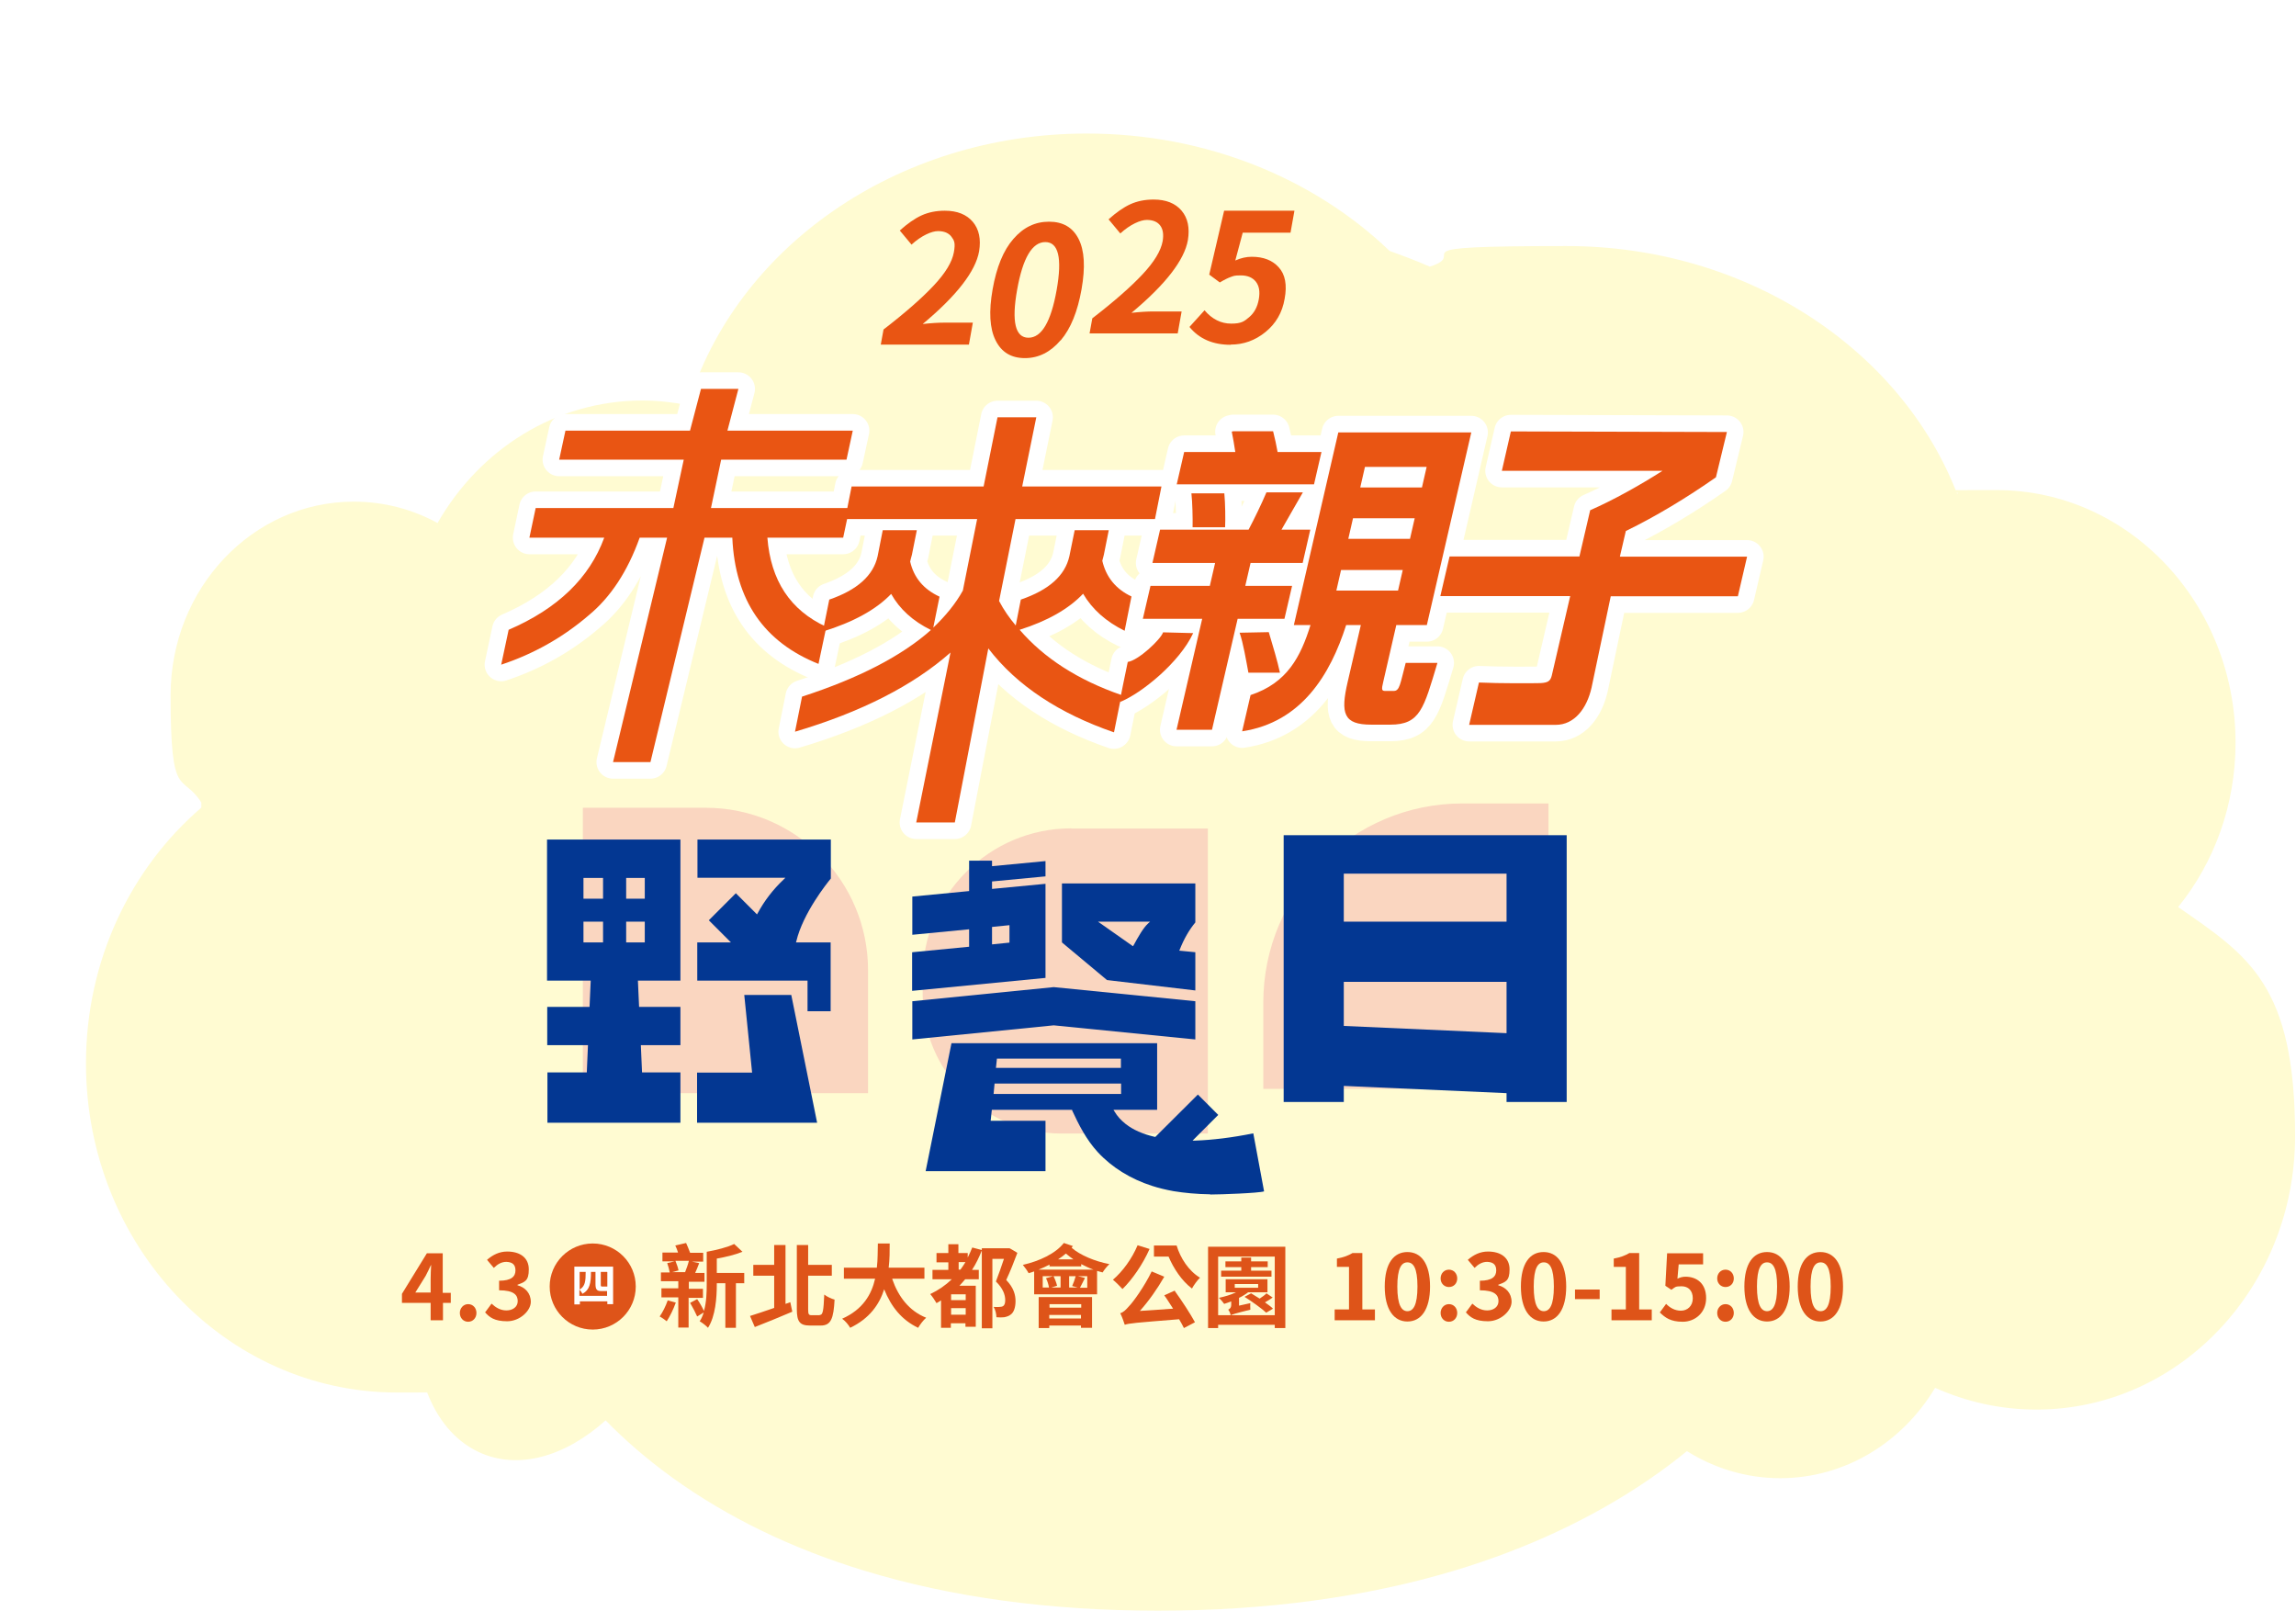 <svg width="1039" height="729" viewBox="0 0 1039 729" fill="none" xmlns="http://www.w3.org/2000/svg">
<g filter="url(#filter0_d_97_354)">
<path d="M974.861 393.622C990.992 373.666 1000.74 347.679 1000.74 319.386C1000.74 256.236 952.349 205.06 892.611 205.06C832.873 205.06 880.557 205.592 874.707 206.656C849.447 141.466 779.871 94.636 697.976 94.636C616.08 94.636 655.432 97.918 636.111 103.949C630.261 101.377 624.145 99.071 617.941 96.853C583.818 64.126 535.07 43.726 480.916 43.726C394.5 43.726 321.822 95.878 300.462 166.655C293.726 165.325 286.812 164.527 279.811 164.527C240.458 164.527 206.069 186.789 187.102 219.96C175.757 213.752 162.817 210.293 149.167 210.293C103.433 210.293 66.296 249.495 66.296 297.922C66.296 346.349 71.437 332.601 80.212 346.437V348.743C48.393 376.061 28.008 417.747 28.008 464.488C28.008 546.707 91.025 613.405 168.755 613.405C246.485 613.405 177.707 613.139 182.138 612.695C186.836 625.29 194.724 635.135 205.626 640.279C223.441 648.705 244.89 642.408 263.148 626C271.302 634.337 281.317 643.206 293.46 651.987C318.188 669.814 347.348 684.005 379.965 693.939C419.317 706.001 464.076 712.121 513.09 712.121C562.103 712.121 607.128 706.001 647.101 694.028C680.161 684.094 709.941 670.169 735.644 652.519C741.76 648.35 747.344 644.093 752.484 639.924C764.804 647.641 779.251 652.164 794.673 652.164C824.187 652.164 850.068 635.845 864.781 611.276C878.873 617.574 894.295 621.121 910.603 621.121C975.305 621.121 1027.69 565.688 1027.69 497.305C1027.69 428.922 1006.68 415.884 974.861 393.8V393.622Z" fill="#FFFBD2"/>
</g>
<path d="M398.577 155.923L399.818 149.094C409.834 141.378 417.367 134.726 422.597 129.138C427.826 123.55 430.839 118.583 431.637 114.237C432.435 109.891 431.814 108.827 430.573 107.142C429.333 105.457 427.294 104.57 424.458 104.57C421.622 104.57 416.924 106.61 412.493 110.69L407.175 104.304C410.631 101.199 413.911 98.893 417.013 97.474C420.115 96.055 423.66 95.346 427.56 95.346C433.144 95.346 437.398 97.031 440.234 100.401C443.071 103.772 443.957 108.206 443.071 113.705C441.475 122.752 432.967 133.75 417.545 146.611C421.622 146.167 424.812 145.99 427.383 145.99H440.234L438.462 155.923H398.666H398.577Z" fill="#E95513"/>
<path d="M479.941 153.972C475.421 159.294 470.015 162.043 463.81 162.043C457.606 162.043 453.175 159.382 450.516 153.972C447.857 148.65 447.414 140.934 449.186 130.912C450.959 120.889 454.061 113.262 458.581 108.118C463.101 102.885 468.419 100.312 474.712 100.312C481.005 100.312 485.437 102.885 488.096 108.118C490.754 113.35 491.198 120.889 489.425 130.912C487.652 140.934 484.55 148.65 480.03 153.972H479.941ZM460.265 131.178C457.695 145.635 459.467 152.819 465.406 152.819C471.344 152.819 475.598 145.635 478.169 131.178C480.739 116.721 478.966 109.537 473.028 109.537C467.09 109.537 462.835 116.721 460.265 131.178Z" fill="#E95513"/>
<path d="M493.059 150.868L494.3 144.038C504.315 136.322 511.849 129.67 517.078 124.082C522.307 118.495 525.321 113.528 526.118 109.182C526.65 106.166 526.296 103.772 525.055 102.086C523.814 100.401 521.776 99.514 518.939 99.514C516.103 99.514 511.406 101.554 506.974 105.634L501.656 99.248C505.113 96.144 508.392 93.838 511.494 92.419C514.596 91 518.142 90.29 522.041 90.29C527.625 90.29 531.88 91.975 534.716 95.346C537.552 98.716 538.438 103.151 537.552 108.65C535.957 117.696 527.448 128.694 512.026 141.555C516.103 141.112 519.294 140.934 521.864 140.934H534.716L532.943 150.868H493.148H493.059Z" fill="#E95513"/>
<path d="M556.874 156.012C548.897 156.012 542.693 153.351 538.261 147.941L545.086 140.402C548.454 144.393 552.531 146.433 557.14 146.433C561.749 146.433 562.99 145.458 565.294 143.506C567.598 141.555 569.016 138.894 569.637 135.435C570.257 131.976 569.814 129.404 568.307 127.453C566.801 125.59 564.585 124.615 561.483 124.615C558.381 124.615 558.292 124.881 556.963 125.324C555.722 125.768 554.038 126.566 551.999 127.808L547.213 124.26L553.949 95.346H585.768L583.995 105.279H562.369L559.001 117.874C561.571 116.721 564.053 116.189 566.446 116.189C571.764 116.189 575.841 117.785 578.677 120.978C581.602 124.171 582.489 128.961 581.336 135.169C580.273 141.466 577.348 146.433 572.65 150.247C567.953 154.061 562.724 155.923 556.963 155.923L556.874 156.012Z" fill="#E95513"/>
<path d="M331.394 243.287C332.635 271.669 345.753 290.56 370.392 300.405L373.938 283.642C357.541 276.103 348.766 262.622 347.259 243.287H381.56L384.396 229.894H321.734L326.342 207.987H383.067L385.903 194.86H329.179L334.142 175.968H317.213L312.25 194.86H255.88L253.044 207.987H309.414L304.716 229.894H242.408L239.572 243.287H273.429C266.782 261.469 252.423 275.394 230.177 284.973L226.809 300.76C241.256 295.971 254.551 288.609 266.516 278.321C276.265 270.249 283.976 258.631 289.472 243.287H301.88L277.418 344.841H294.346L318.809 243.287H331.394Z" fill="#E95513" stroke="white" stroke-width="15" stroke-linecap="round" stroke-linejoin="round"/>
<path d="M504.138 331.271L507.506 314.508C487.741 307.678 472.408 297.744 461.417 284.973C474.003 280.981 483.575 275.571 490.134 268.653C494.211 275.66 500.593 281.336 508.924 285.416L512.026 269.895C504.847 266.524 500.504 261.025 498.82 253.752C498.997 252.866 499.352 251.89 499.529 251.003L501.745 239.916H486.323L483.93 251.624C481.98 260.493 474.623 266.968 461.949 271.314L459.645 283.021C456.808 279.651 454.238 276.015 452.111 271.935L459.556 234.861H522.662L525.587 220.138H462.57L468.951 188.829H451.402L445.109 220.138H385.371L382.446 234.861H442.184L435.714 267.234C432.435 273.176 427.826 278.764 422.331 283.997L425.167 269.983C417.899 266.613 413.556 261.38 411.872 254.107C412.049 253.132 412.404 252.067 412.67 251.003L414.886 239.916H399.464L397.159 251.624C395.209 260.493 387.853 266.968 375.267 271.314L372.342 285.771C386.08 281.514 396.362 275.926 403.275 268.742C407.086 275.571 413.113 281.07 421.267 285.061C408.15 296.769 388.651 306.88 362.947 315.217L359.757 331.093C389.714 322.224 413.29 310.162 430.13 295.261L414.62 372.158H432.08L447.236 293.398C460.176 310.339 479.587 322.933 504.049 331.359" fill="#E95513"/>
<path d="M504.138 331.271L507.506 314.508C487.741 307.678 472.408 297.744 461.417 284.973C474.003 280.981 483.575 275.571 490.134 268.653C494.211 275.66 500.593 281.336 508.924 285.416L512.026 269.895C504.847 266.524 500.504 261.025 498.82 253.752C498.997 252.866 499.352 251.89 499.529 251.003L501.745 239.916H486.323L483.93 251.624C481.98 260.493 474.623 266.968 461.949 271.314L459.645 283.021C456.808 279.651 454.238 276.015 452.111 271.935L459.556 234.861H522.662L525.587 220.138H462.57L468.951 188.829H451.402L445.109 220.138H385.371L382.446 234.861H442.184L435.714 267.234C432.435 273.176 427.826 278.764 422.331 283.997L425.167 269.983C417.899 266.613 413.556 261.38 411.872 254.107C412.049 253.132 412.404 252.067 412.67 251.003L414.886 239.916H399.464L397.159 251.624C395.209 260.493 387.853 266.968 375.267 271.314L372.342 285.771C386.08 281.514 396.362 275.926 403.275 268.742C407.086 275.571 413.113 281.07 421.267 285.061C408.15 296.769 388.651 306.88 362.947 315.217L359.757 331.093C389.714 322.224 413.29 310.162 430.13 295.261L414.62 372.158H432.08L447.236 293.398C460.176 310.339 479.587 322.933 504.049 331.359" stroke="white" stroke-width="15" stroke-linecap="round" stroke-linejoin="round"/>
<path d="M733.074 251.712L735.733 240.271C749.293 233.708 763.74 224.927 776.503 215.969L781.467 195.481L683.706 195.215L679.629 213.042H752.307C742.203 219.517 729.972 226.346 719.602 230.869L714.727 251.801H655.964L651.798 269.717H710.561L702.23 305.638C701.609 308.21 700.457 308.92 697.089 309.097C694.43 309.186 678.211 309.275 669.259 308.831L664.827 327.989C678.654 327.989 703.559 327.989 704.002 327.989C712.511 327.989 718.095 320.539 720.222 311.137L728.908 269.806H786.43L790.596 251.89H733.074V251.712Z" fill="#E95513" stroke="white" stroke-width="15" stroke-linecap="round" stroke-linejoin="round"/>
<path d="M597.999 204.528H578.145C577.614 201.512 576.905 198.23 576.107 195.126H558.115L557.406 195.303C557.937 198.053 558.558 201.335 559.001 204.528H535.868L532.5 219.162H594.631L597.999 204.528Z" fill="#E95513" stroke="white" stroke-width="15" stroke-linecap="round" stroke-linejoin="round"/>
<path d="M526.296 286.214C525.144 289.407 515.217 298.809 510.342 299.518C510.342 299.518 506.531 317.701 506.708 317.701C516.546 313.798 533.829 299.696 539.945 286.48L526.296 286.126V286.214Z" fill="#E95513" stroke="white" stroke-width="15" stroke-linecap="round" stroke-linejoin="round"/>
<path d="M579.209 304.396C578.057 298.986 576.018 292.334 574.157 286.037L560.951 286.303C562.546 290.738 563.876 298.72 564.939 304.396H579.298H579.209Z" fill="#E95513" stroke="white" stroke-width="15" stroke-linecap="round" stroke-linejoin="round"/>
<path d="M604.735 267.234L606.862 257.921H634.781L632.654 267.234H604.735ZM612.269 234.506H640.188L638.061 243.819H610.141L612.269 234.506ZM617.675 211.268H645.594L643.467 220.581H615.548L617.675 211.268ZM636.111 299.962C633.629 309.275 633.452 312.645 630.704 312.645H626.893C625.297 312.645 625.032 312.201 626.007 308.299L631.856 282.844H645.683L665.802 195.658H605.621L585.502 282.844H593.036C588.604 297.035 582.577 309.009 565.914 314.508L562.103 330.916C588.958 326.836 601.987 305.283 609.167 282.844H615.814L609.876 308.476C606.508 322.933 608.014 327.9 620.511 327.9H629.109C642.669 327.9 644.265 320.627 650.469 299.962H636.111Z" fill="#E95513" stroke="white" stroke-width="15" stroke-linecap="round" stroke-linejoin="round"/>
<path d="M589.49 222.798H573.093C570.789 228.209 567.687 234.595 565.028 239.65H524.966L521.51 254.728H549.872L547.479 265.105H520.623L517.167 280.006H544.022L532.411 330.206H548.454L560.065 280.006H581.248L584.704 265.105H563.521L565.914 254.728H589.49L592.947 239.65H579.918C582.843 234.595 586.122 228.741 589.579 222.798" fill="#E95513"/>
<path d="M589.49 222.798H573.093C570.789 228.209 567.687 234.595 565.028 239.65H524.966L521.51 254.728H549.872L547.479 265.105H520.623L517.167 280.006H544.022L532.411 330.206H548.454L560.065 280.006H581.248L584.704 265.105H563.521L565.914 254.728H589.49L592.947 239.65H579.918C582.843 234.595 586.122 228.741 589.579 222.798" stroke="white" stroke-width="15" stroke-linecap="round" stroke-linejoin="round"/>
<path d="M554.392 238.586C554.569 235.127 554.481 227.677 554.038 223.242H539.147C539.591 227.144 539.768 234.506 539.679 238.586H554.481H554.392Z" fill="#E95513" stroke="white" stroke-width="15" stroke-linecap="round" stroke-linejoin="round"/>
<path d="M331.394 243.287C332.635 271.669 345.753 290.56 370.392 300.405L373.938 283.642C357.541 276.103 348.766 262.622 347.259 243.287H381.56L384.396 229.894H321.734L326.342 207.987H383.067L385.903 194.86H329.179L334.142 175.968H317.213L312.25 194.86H255.88L253.044 207.987H309.414L304.716 229.894H242.408L239.572 243.287H273.429C266.782 261.469 252.423 275.394 230.177 284.973L226.809 300.76C241.256 295.971 254.551 288.609 266.516 278.321C276.265 270.249 283.976 258.631 289.472 243.287H301.88L277.418 344.841H294.346L318.809 243.287H331.394Z" fill="#E95513"/>
<path d="M504.138 331.271L507.506 314.508C487.741 307.678 472.408 297.744 461.417 284.973C474.003 280.981 483.575 275.571 490.134 268.653C494.211 275.66 500.593 281.336 508.924 285.416L512.026 269.895C504.847 266.524 500.504 261.025 498.82 253.752C498.997 252.866 499.352 251.89 499.529 251.003L501.745 239.916H486.323L483.93 251.624C481.98 260.493 474.623 266.968 461.949 271.314L459.645 283.021C456.808 279.651 454.238 276.015 452.111 271.935L459.556 234.861H522.662L525.587 220.138H462.57L468.951 188.829H451.402L445.109 220.138H385.371L382.446 234.861H442.184L435.714 267.234C432.435 273.176 427.826 278.764 422.331 283.997L425.167 269.983C417.899 266.613 413.556 261.38 411.872 254.107C412.049 253.132 412.404 252.067 412.67 251.003L414.886 239.916H399.464L397.159 251.624C395.209 260.493 387.853 266.968 375.267 271.314L372.342 285.771C386.08 281.514 396.362 275.926 403.275 268.742C407.086 275.571 413.113 281.07 421.267 285.061C408.15 296.769 388.651 306.88 362.947 315.217L359.757 331.093C389.714 322.224 413.29 310.162 430.13 295.261L414.62 372.158H432.08L447.236 293.398C460.176 310.339 479.587 322.933 504.049 331.359" fill="#E95513"/>
<path d="M733.074 251.712L735.733 240.271C749.293 233.708 763.74 224.927 776.503 215.969L781.467 195.481L683.706 195.215L679.629 213.042H752.307C742.203 219.517 729.972 226.346 719.602 230.869L714.727 251.801H655.964L651.798 269.717H710.561L702.23 305.638C701.609 308.21 700.457 308.92 697.089 309.097C694.43 309.186 678.211 309.275 669.259 308.831L664.827 327.989C678.654 327.989 703.559 327.989 704.002 327.989C712.511 327.989 718.095 320.539 720.222 311.137L728.908 269.806H786.43L790.596 251.89H733.074V251.712Z" fill="#E95513"/>
<path d="M597.999 204.528H578.145C577.614 201.512 576.905 198.23 576.107 195.126H558.115L557.406 195.303C557.937 198.053 558.558 201.335 559.001 204.528H535.868L532.5 219.162H594.631L597.999 204.528Z" fill="#E95513"/>
<path d="M526.296 286.214C525.144 289.407 515.217 298.809 510.342 299.518C510.342 299.518 506.531 317.701 506.708 317.701C516.546 313.798 533.829 299.696 539.945 286.48L526.296 286.126V286.214Z" fill="#E95513"/>
<path d="M579.209 304.396C578.057 298.986 576.018 292.334 574.157 286.037L560.951 286.303C562.546 290.738 563.876 298.72 564.939 304.396H579.298H579.209Z" fill="#E95513"/>
<path d="M604.735 267.234L606.862 257.921H634.781L632.654 267.234H604.735ZM612.269 234.506H640.188L638.061 243.819H610.141L612.269 234.506ZM617.675 211.268H645.594L643.467 220.581H615.548L617.675 211.268ZM636.111 299.962C633.629 309.275 633.452 312.645 630.704 312.645H626.893C625.297 312.645 625.032 312.201 626.007 308.299L631.856 282.844H645.683L665.802 195.658H605.621L585.502 282.844H593.036C588.604 297.035 582.577 309.009 565.914 314.508L562.103 330.916C588.958 326.836 601.987 305.283 609.167 282.844H615.814L609.876 308.476C606.508 322.933 608.014 327.9 620.511 327.9H629.109C642.669 327.9 644.265 320.627 650.469 299.962H636.111Z" fill="#E95513"/>
<path d="M589.49 222.798H573.093C570.789 228.209 567.687 234.595 565.028 239.65H524.966L521.51 254.728H549.872L547.479 265.105H520.623L517.167 280.006H544.022L532.411 330.206H548.454L560.065 280.006H581.248L584.704 265.105H563.521L565.914 254.728H589.49L592.947 239.65H579.918C582.843 234.595 586.122 228.741 589.579 222.798" fill="#E95513"/>
<path d="M554.392 238.586C554.569 235.127 554.481 227.677 554.038 223.242H539.147C539.591 227.144 539.768 234.506 539.679 238.586H554.481H554.392Z" fill="#E95513"/>
<path d="M661.725 363.555H700.723V492.693H571.675V453.668C571.675 403.911 612.003 363.555 661.725 363.555Z" fill="#FAD6C0"/>
<path d="M263.768 365.506H319.34C359.934 365.506 392.816 398.5 392.816 439.033V494.644H263.768V365.506Z" fill="#FAD6C0"/>
<path d="M484.727 374.908H546.592V512.915H480.296C445.641 512.915 417.544 484.799 417.544 450.12V442.049C417.544 404.975 447.679 374.819 484.727 374.819V374.908Z" fill="#FAD6C0"/>
<path d="M681.756 498.636V494.644L608.103 491.363V498.636H580.893V377.924H708.966V498.636H681.756ZM608.103 464.222L681.756 467.504V444.266H608.103V464.222ZM608.103 417.037H681.756V395.307H608.103V417.037Z" fill="#033792"/>
<path d="M365.429 457.57V443.734H315.529V426.439H330.774L320.759 416.417L332.99 404.177L342.562 413.756L342.917 413.135C345.93 407.547 349.83 402.492 354.527 398.057L355.414 397.17H315.618V379.875H375.976V397.525C374.204 399.653 363.39 413.224 360.377 425.818L360.2 426.439H375.888V457.57H365.518H365.429Z" fill="#033792"/>
<path d="M247.726 508.037V485.243H265.541L266.073 472.914H247.637V455.619H266.782L267.313 443.734H247.549V379.875H307.907V443.734H288.674L289.206 455.619H307.907V472.914H290.003L290.535 485.243H307.907V508.037H247.549H247.726ZM283.356 426.439H291.776V417.037H283.356V426.439ZM264.034 426.439H272.897V417.037H264.034V426.439ZM283.356 406.66H291.776V397.259H283.356V406.66ZM264.034 406.66H272.897V397.259H264.034V406.66Z" fill="#033792"/>
<path d="M315.441 508.037V485.331H340.346L336.801 450.209H358.073L369.772 508.037H315.441Z" fill="#033792"/>
<path d="M412.847 430.874L438.55 428.39V420.496L412.847 422.98V405.685L438.55 403.201V389.454H448.92V391.937L473.117 389.631V396.549L448.92 398.855V402.226L473.117 399.92V442.492L412.758 448.346V431.051L412.847 430.874ZM448.92 419.432V427.326L456.808 426.528V418.634L448.92 419.432Z" fill="#033792"/>
<path d="M480.562 426.439V399.742H540.92V417.392C538.172 420.674 535.779 424.842 533.918 429.543L533.652 430.164L540.92 430.874V448.169L500.947 443.468L480.562 426.439ZM512.735 428.124L512.912 427.858C515.039 423.955 517.344 419.876 519.471 417.924L520.446 417.037H496.87L512.646 428.124H512.735Z" fill="#033792"/>
<path d="M476.839 463.956L412.847 470.342V453.047L476.839 446.661L540.92 453.047V470.342L476.839 463.956Z" fill="#033792"/>
<path d="M547.656 540.41C541.452 540.322 536.045 539.789 531.082 538.991C527.625 538.37 524.346 537.572 521.332 536.596C511.671 533.492 503.163 528.259 496.781 521.341C491.463 515.576 488.007 508.569 485.17 502.449V502.183H448.831L448.3 507.15H473.116V529.944H418.874L430.573 472.027H523.637V502.183H503.872L504.315 502.893C505.556 505.021 507.328 506.973 509.367 508.569C512.735 511.23 517.166 513.181 522.573 514.423H522.839L542.072 495.265L551.29 504.489L539.679 516.108H540.92C548.631 515.842 557.494 514.778 567.155 512.827C570.966 533.403 571.852 538.015 572.03 539.08C569.725 539.878 552.176 540.499 547.833 540.499C543.49 540.499 547.656 540.499 547.656 540.499V540.41ZM449.54 494.999H507.328V490.298H450.072L449.629 494.999H449.54ZM450.693 483.203H507.24V479.034H451.136L450.693 483.203Z" fill="#033792"/>
<path d="M204.103 589.542H200.458V597.4H194.878V589.542H181.895V585.442L193.17 567.106H200.345V584.986H203.989V589.542H204.103ZM194.878 584.872V578.722C194.878 577.014 194.992 574.167 195.106 572.458H194.992C194.308 574.053 193.397 575.761 192.6 577.356L187.931 584.872H194.992H194.878Z" fill="#DE5419"/>
<path d="M208.089 594.097C208.089 591.933 209.683 590.111 211.847 590.111C214.011 590.111 215.606 591.819 215.606 594.097C215.606 596.375 214.011 598.083 211.847 598.083C209.683 598.083 208.089 596.375 208.089 594.097Z" fill="#DE5419"/>
<path d="M219.592 593.756L222.439 589.883C224.261 591.592 226.425 592.958 229.158 592.958C231.892 592.958 234.283 591.478 234.283 588.744C234.283 586.011 232.575 583.847 225.856 583.847V579.519C231.436 579.519 233.258 577.583 233.258 574.85C233.258 572.117 231.778 571.092 229.158 570.978C226.995 570.978 225.172 572.003 223.464 573.711L220.389 570.067C223.008 567.789 225.97 566.308 229.5 566.308C235.422 566.308 239.295 569.156 239.295 574.394C239.295 579.633 237.472 580.089 234.17 581.342V581.569C237.586 582.481 240.206 585.1 240.206 589.086C240.206 593.072 235.308 597.856 229.5 597.856C223.692 597.856 221.414 596.033 219.364 593.642L219.592 593.756Z" fill="#DE5419"/>
<path d="M305.806 589.428C304.781 592.389 303.072 595.806 301.706 597.856C301.022 597.286 299.428 596.147 298.517 595.692C299.884 593.756 301.25 591.022 302.161 588.403L305.92 589.428H305.806ZM311.614 587.036V600.703H306.945V587.036H299.314V582.936H306.945V579.747H299.086V575.761H303.072C302.845 574.508 302.389 572.8 301.934 571.547L305.35 570.75H299.77V566.764H306.831C306.489 565.625 306.034 564.486 305.578 563.575L310.475 562.436C311.045 563.803 311.842 565.511 312.297 566.878H318.22V570.864H313.095L316.397 571.547C315.828 573.142 315.145 574.736 314.575 575.989H318.789V579.975H311.728V583.164H318.106V587.264H311.728L311.614 587.036ZM305.692 570.636C306.261 572.003 306.831 573.711 307.059 574.85L304.097 575.647H310.02C310.589 574.167 311.386 572.117 311.728 570.522H305.692V570.636ZM336.897 580.658H333.025V600.817H328.242V580.658H324.37V581.114C324.37 587.15 323.8 595.578 320.384 600.817C319.586 599.906 317.65 598.425 316.625 597.856C317.422 596.717 317.992 595.35 318.447 593.869L315.486 595.692C314.803 594.097 313.436 591.478 312.297 589.542L315.486 587.833C316.625 589.428 317.878 591.706 318.561 593.186C319.7 589.2 319.814 584.758 319.814 581V566.422C324.256 565.625 329.267 564.372 332.228 562.892L335.986 566.422C332.57 567.789 328.356 568.814 324.37 569.497V575.989H336.784V580.544L336.897 580.658Z" fill="#DE5419"/>
<path d="M357.625 589.2L358.536 593.528C352.728 596.033 346.464 598.539 341.567 600.475L339.403 595.464C342.25 594.553 346.122 593.3 350.336 591.819V577.242H340.883V572.344H350.336V563.347H355.461V589.997L357.739 589.2H357.625ZM370.95 595.008C372.431 595.008 372.658 593.072 373 585.783C374.139 586.694 376.303 587.719 377.67 588.061C377.214 596.603 376.075 599.792 371.406 599.792H366.508C361.953 599.792 360.586 598.083 360.586 592.389V563.347H365.711V572.344H376.417V577.242H365.711V592.503C365.711 594.667 365.939 595.122 367.306 595.122H370.95V595.008Z" fill="#DE5419"/>
<path d="M403.75 578.722C406.483 586.694 411.381 593.186 419.125 596.261C417.872 597.286 416.278 599.45 415.481 600.817C408.078 597.286 403.295 591.364 400.106 583.392C397.942 590.225 393.5 596.603 384.731 600.817C383.933 599.45 382.567 597.742 381.086 596.717C390.539 592.503 394.411 585.669 396.006 578.608H381.883V573.597H396.803C397.258 569.725 397.145 565.967 397.258 562.664H402.611C402.611 566.081 402.611 569.839 402.156 573.597H418.328V578.608H403.864L403.75 578.722Z" fill="#DE5419"/>
<path d="M460.353 566.992C458.872 570.978 457.05 575.533 455.342 579.178C458.872 582.822 459.556 586.125 459.556 588.744C459.556 591.364 458.872 593.869 457.278 594.894C456.594 595.464 455.569 595.806 454.431 596.033C453.519 596.147 452.153 596.147 450.9 596.033C450.9 594.667 450.444 592.617 449.647 591.364C450.672 591.364 451.469 591.478 452.267 591.364C452.836 591.364 453.519 591.25 453.861 591.022C454.658 590.567 454.886 589.542 454.886 588.289C454.886 586.011 453.975 583.05 450.672 579.861C451.811 576.9 453.292 572.8 454.317 569.611H449.078V601.044H444.294V565.853C443.042 568.928 441.675 571.889 439.853 574.622H442.928V578.836H436.778C435.867 579.861 435.069 580.886 434.158 581.797H441.561V600.361H436.892V598.767H430.286V600.817H425.844V588.403C425.161 588.858 424.478 589.314 423.794 589.656C423.225 588.631 421.858 586.581 420.947 585.556C424.592 583.847 427.894 581.569 430.742 578.836H421.972V574.622H429.147V571.206H423.794V566.992H429.147V563.006H433.703V566.992H437.917V569.042C438.714 567.561 439.283 566.081 439.967 564.486L444.294 565.625V564.828H456.822C456.822 564.714 460.353 566.878 460.353 566.878V566.992ZM437.006 585.669H430.4V588.289H437.006V585.669ZM437.006 594.894V591.933H430.4V594.894H437.006ZM434.614 574.508C435.411 573.483 436.094 572.344 436.892 571.092H433.817V574.508H434.614Z" fill="#DE5419"/>
<path d="M485.522 563.803C485.295 564.031 485.067 564.372 484.953 564.6C488.711 567.903 495.431 570.75 502.036 572.003C501.011 572.914 499.645 574.622 498.961 575.761C498.164 575.533 497.253 575.306 496.456 575.078V585.669H467.983V575.306C467.072 575.647 466.275 575.875 465.478 576.103C465.022 575.192 463.656 573.256 462.858 572.344C470.375 570.636 477.664 567.219 481.422 562.436L485.75 563.917L485.522 563.803ZM494.861 574.508C492.925 573.825 491.103 572.914 489.281 572.003V573.028H474.931V572.231C473.336 573.028 471.742 573.825 469.92 574.508H494.861ZM470.033 586.922H494.178V600.817H489.167V599.792H474.817V600.931H470.033V586.922ZM474.703 582.594C474.475 581.342 474.02 579.633 473.336 578.381L476.525 577.469H471.856V582.594H474.703ZM474.931 590.111V591.706H489.281V590.111H474.931ZM489.167 596.603V595.008H474.817V596.603H489.167ZM479.942 577.469H476.753C477.436 578.836 478.12 580.658 478.347 581.797L475.728 582.594H479.942V577.469ZM485.75 569.839C484.497 568.928 483.358 568.131 482.333 567.219C481.308 568.131 480.056 569.042 478.803 569.839H485.75ZM483.814 577.469V582.594H487.686L485.181 581.911C485.75 580.658 486.433 578.836 486.775 577.469H483.814ZM492.014 577.469H487.8L490.989 578.267C490.192 579.861 489.395 581.456 488.711 582.708H492.014V577.583V577.469Z" fill="#DE5419"/>
<path d="M520.145 565.283C517.183 572.003 512.4 578.95 507.958 583.278C507.047 582.253 504.883 580.089 503.631 579.064C507.958 575.419 512.286 569.497 514.792 563.461L520.258 565.169L520.145 565.283ZM531.647 584.189C534.95 588.744 538.708 594.553 540.758 598.311L535.747 600.931C535.178 599.792 534.494 598.425 533.583 596.944C513.767 598.539 510.919 598.767 508.983 599.45C508.642 598.425 507.731 595.692 506.933 594.211C508.3 593.869 509.439 592.731 511.033 590.908C512.742 589.2 517.867 582.139 521.169 575.306L526.864 577.697C523.675 583.278 519.803 588.744 515.817 593.186L530.85 592.161C529.483 590.111 528.231 587.947 526.864 586.125L531.647 583.961V584.189ZM532.444 563.575C534.153 569.269 537.911 575.078 543.036 578.153C541.897 579.178 540.189 581.569 539.392 583.05C534.722 579.519 531.078 573.939 528.8 568.586H522.194V563.575H532.558H532.444Z" fill="#DE5419"/>
<path d="M581.645 564.144V600.931H576.861V599.45H551.236V600.931H546.681V564.144H581.645ZM576.861 595.122V568.586H551.236V595.122H576.861ZM565.814 589.656C565.7 590.567 565.814 591.933 565.814 592.617C558.867 594.325 557.614 594.781 556.931 595.122C556.817 594.439 556.247 593.072 555.792 592.617C556.361 592.275 557.158 591.933 557.158 590.339V588.858C556.02 589.314 554.995 589.656 553.97 589.997C553.514 589.314 552.375 587.947 551.578 587.264C554.197 586.694 557.045 585.897 559.322 584.758H554.653V578.836H573.558V584.758H564.789C563.65 585.669 562.17 586.581 560.689 587.264V590.794L565.814 589.656ZM575.381 577.697H552.603V574.964H561.714V573.369H554.539V570.75H561.714V569.042H566.156V570.75H573.672V573.369H566.156V574.964H575.381V577.697ZM558.753 582.708H569.345V581H558.753V582.708ZM575.836 587.15C574.811 587.947 573.558 588.631 572.42 589.314C573.9 590.339 575.153 591.25 576.064 592.161L572.989 593.983C570.939 592.047 566.611 588.972 563.195 586.808L566.156 585.214C567.295 585.897 568.661 586.808 570.028 587.606C571.167 586.808 572.42 586.011 573.103 585.214L575.95 587.15H575.836Z" fill="#DE5419"/>
<path d="M603.967 592.503H610.458V573.256H604.992V569.497C608.067 568.928 610.117 568.131 612.053 566.992H616.495V592.503H622.189V597.4H603.967V592.503Z" fill="#DE5419"/>
<path d="M626.631 582.139C626.631 571.661 630.731 566.536 636.881 566.536C643.031 566.536 647.131 571.661 647.131 582.139C647.131 592.617 643.031 597.969 636.881 597.969C630.731 597.969 626.631 592.503 626.631 582.139ZM641.436 582.139C641.436 573.597 639.5 571.206 636.881 571.206C634.261 571.206 632.325 573.711 632.325 582.139C632.325 590.567 634.261 593.3 636.881 593.3C639.5 593.3 641.436 590.681 641.436 582.139Z" fill="#DE5419"/>
<path d="M651.914 578.494C651.914 576.217 653.509 574.508 655.672 574.508C657.836 574.508 659.431 576.217 659.431 578.494C659.431 580.772 657.836 582.367 655.672 582.367C653.509 582.367 651.914 580.658 651.914 578.494ZM651.914 594.097C651.914 591.933 653.509 590.111 655.672 590.111C657.836 590.111 659.431 591.819 659.431 594.097C659.431 596.375 657.836 598.083 655.672 598.083C653.509 598.083 651.914 596.375 651.914 594.097Z" fill="#DE5419"/>
<path d="M663.417 593.756L666.264 589.883C668.086 591.592 670.25 592.958 672.983 592.958C675.717 592.958 678.108 591.478 678.108 588.744C678.108 586.011 676.4 583.847 669.681 583.847V579.519C675.261 579.519 677.083 577.583 677.083 574.85C677.083 572.117 675.603 571.092 672.983 570.978C670.82 570.978 668.997 572.003 667.289 573.711L664.214 570.067C666.833 567.789 669.795 566.308 673.325 566.308C679.247 566.308 683.12 569.156 683.12 574.394C683.12 579.633 681.297 580.089 677.995 581.342V581.569C681.411 582.481 684.031 585.1 684.031 589.086C684.031 593.072 679.133 597.856 673.325 597.856C667.517 597.856 665.239 596.033 663.189 593.642L663.417 593.756Z" fill="#DE5419"/>
<path d="M688.245 582.139C688.245 571.661 692.345 566.536 698.495 566.536C704.645 566.536 708.745 571.661 708.745 582.139C708.745 592.617 704.645 597.969 698.495 597.969C692.345 597.969 688.245 592.503 688.245 582.139ZM703.164 582.139C703.164 573.597 701.228 571.206 698.609 571.206C695.989 571.206 694.053 573.711 694.053 582.139C694.053 590.567 695.989 593.3 698.609 593.3C701.228 593.3 703.164 590.681 703.164 582.139Z" fill="#DE5419"/>
<path d="M712.73 583.506H723.892V587.833H712.73V583.506Z" fill="#DE5419"/>
<path d="M729.245 592.503H735.736V573.256H730.27V569.497C733.345 568.928 735.395 568.131 737.331 566.992H741.772V592.503H747.467V597.4H729.245V592.503Z" fill="#DE5419"/>
<path d="M751.111 593.869L753.958 589.997C755.667 591.706 757.831 593.072 760.678 593.072C763.525 593.072 766.031 591.022 766.031 587.492C766.031 583.961 763.981 582.025 760.906 582.025C757.831 582.025 758.058 582.481 756.35 583.619L753.617 581.797L754.414 567.106H770.7V572.117H759.653L759.083 578.608C760.222 578.039 761.361 577.697 762.728 577.697C767.853 577.697 772.067 580.772 772.067 587.378C772.067 593.983 767.056 598.083 761.475 598.083C755.894 598.083 753.503 596.147 751.225 593.983L751.111 593.869Z" fill="#DE5419"/>
<path d="M777.078 578.494C777.078 576.217 778.672 574.508 780.836 574.508C783 574.508 784.595 576.217 784.595 578.494C784.595 580.772 783 582.367 780.836 582.367C778.672 582.367 777.078 580.658 777.078 578.494ZM777.078 594.097C777.078 591.933 778.672 590.111 780.836 590.111C783 590.111 784.595 591.819 784.595 594.097C784.595 596.375 783 598.083 780.836 598.083C778.672 598.083 777.078 596.375 777.078 594.097Z" fill="#DE5419"/>
<path d="M789.378 582.139C789.378 571.661 793.478 566.536 799.628 566.536C805.778 566.536 809.878 571.661 809.878 582.139C809.878 592.617 805.778 597.969 799.628 597.969C793.478 597.969 789.378 592.503 789.378 582.139ZM804.183 582.139C804.183 573.597 802.247 571.206 799.628 571.206C797.008 571.206 795.072 573.711 795.072 582.139C795.072 590.567 797.008 593.3 799.628 593.3C802.247 593.3 804.183 590.681 804.183 582.139Z" fill="#DE5419"/>
<path d="M813.522 582.139C813.522 571.661 817.622 566.536 823.772 566.536C829.922 566.536 834.022 571.661 834.022 582.139C834.022 592.617 829.922 597.969 823.772 597.969C817.622 597.969 813.522 592.503 813.522 582.139ZM828.442 582.139C828.442 573.597 826.506 571.206 823.886 571.206C821.267 571.206 819.331 573.711 819.331 582.139C819.331 590.567 821.267 593.3 823.886 593.3C826.506 593.3 828.442 590.681 828.442 582.139Z" fill="#DE5419"/>
<path d="M268.222 601.614C278.978 601.614 287.697 592.895 287.697 582.139C287.697 571.383 278.978 562.664 268.222 562.664C257.467 562.664 248.747 571.383 248.747 582.139C248.747 592.895 257.467 601.614 268.222 601.614Z" fill="#DE5419"/>
<path d="M277.447 573.142V590.111H274.828V588.858H262.414V590.225H259.908V573.142H277.561H277.447ZM274.714 586.467V584.189C274.372 584.189 274.03 584.189 273.689 584.189H271.867C269.93 584.189 269.475 583.164 269.475 581V575.533H267.425C267.425 580.658 266.855 583.733 263.553 585.442C263.325 584.872 262.642 583.961 262.186 583.506V586.353H274.6L274.714 586.467ZM262.3 575.533V583.506C264.805 582.025 265.033 579.747 265.033 575.533H262.3ZM274.714 575.533H271.867V581.114C271.867 581.797 271.867 582.139 272.322 582.139H273.689C274.03 582.139 274.486 582.139 274.828 582.139V575.647L274.714 575.533Z" fill="white"/>
<defs>
<filter id="filter0_d_97_354" x="28.008" y="43.726" width="1010.58" height="685.095" filterUnits="userSpaceOnUse" color-interpolation-filters="sRGB">
<feFlood flood-opacity="0" result="BackgroundImageFix"/>
<feColorMatrix in="SourceAlpha" type="matrix" values="0 0 0 0 0 0 0 0 0 0 0 0 0 0 0 0 0 0 127 0" result="hardAlpha"/>
<feOffset dx="10.9" dy="16.7"/>
<feColorMatrix type="matrix" values="0 0 0 0 0.529 0 0 0 0 0.275 0 0 0 0 0.137 0 0 0 1 0"/>
<feBlend mode="normal" in2="BackgroundImageFix" result="effect1_dropShadow_97_354"/>
<feBlend mode="normal" in="SourceGraphic" in2="effect1_dropShadow_97_354" result="shape"/>
</filter>
</defs>
</svg>
